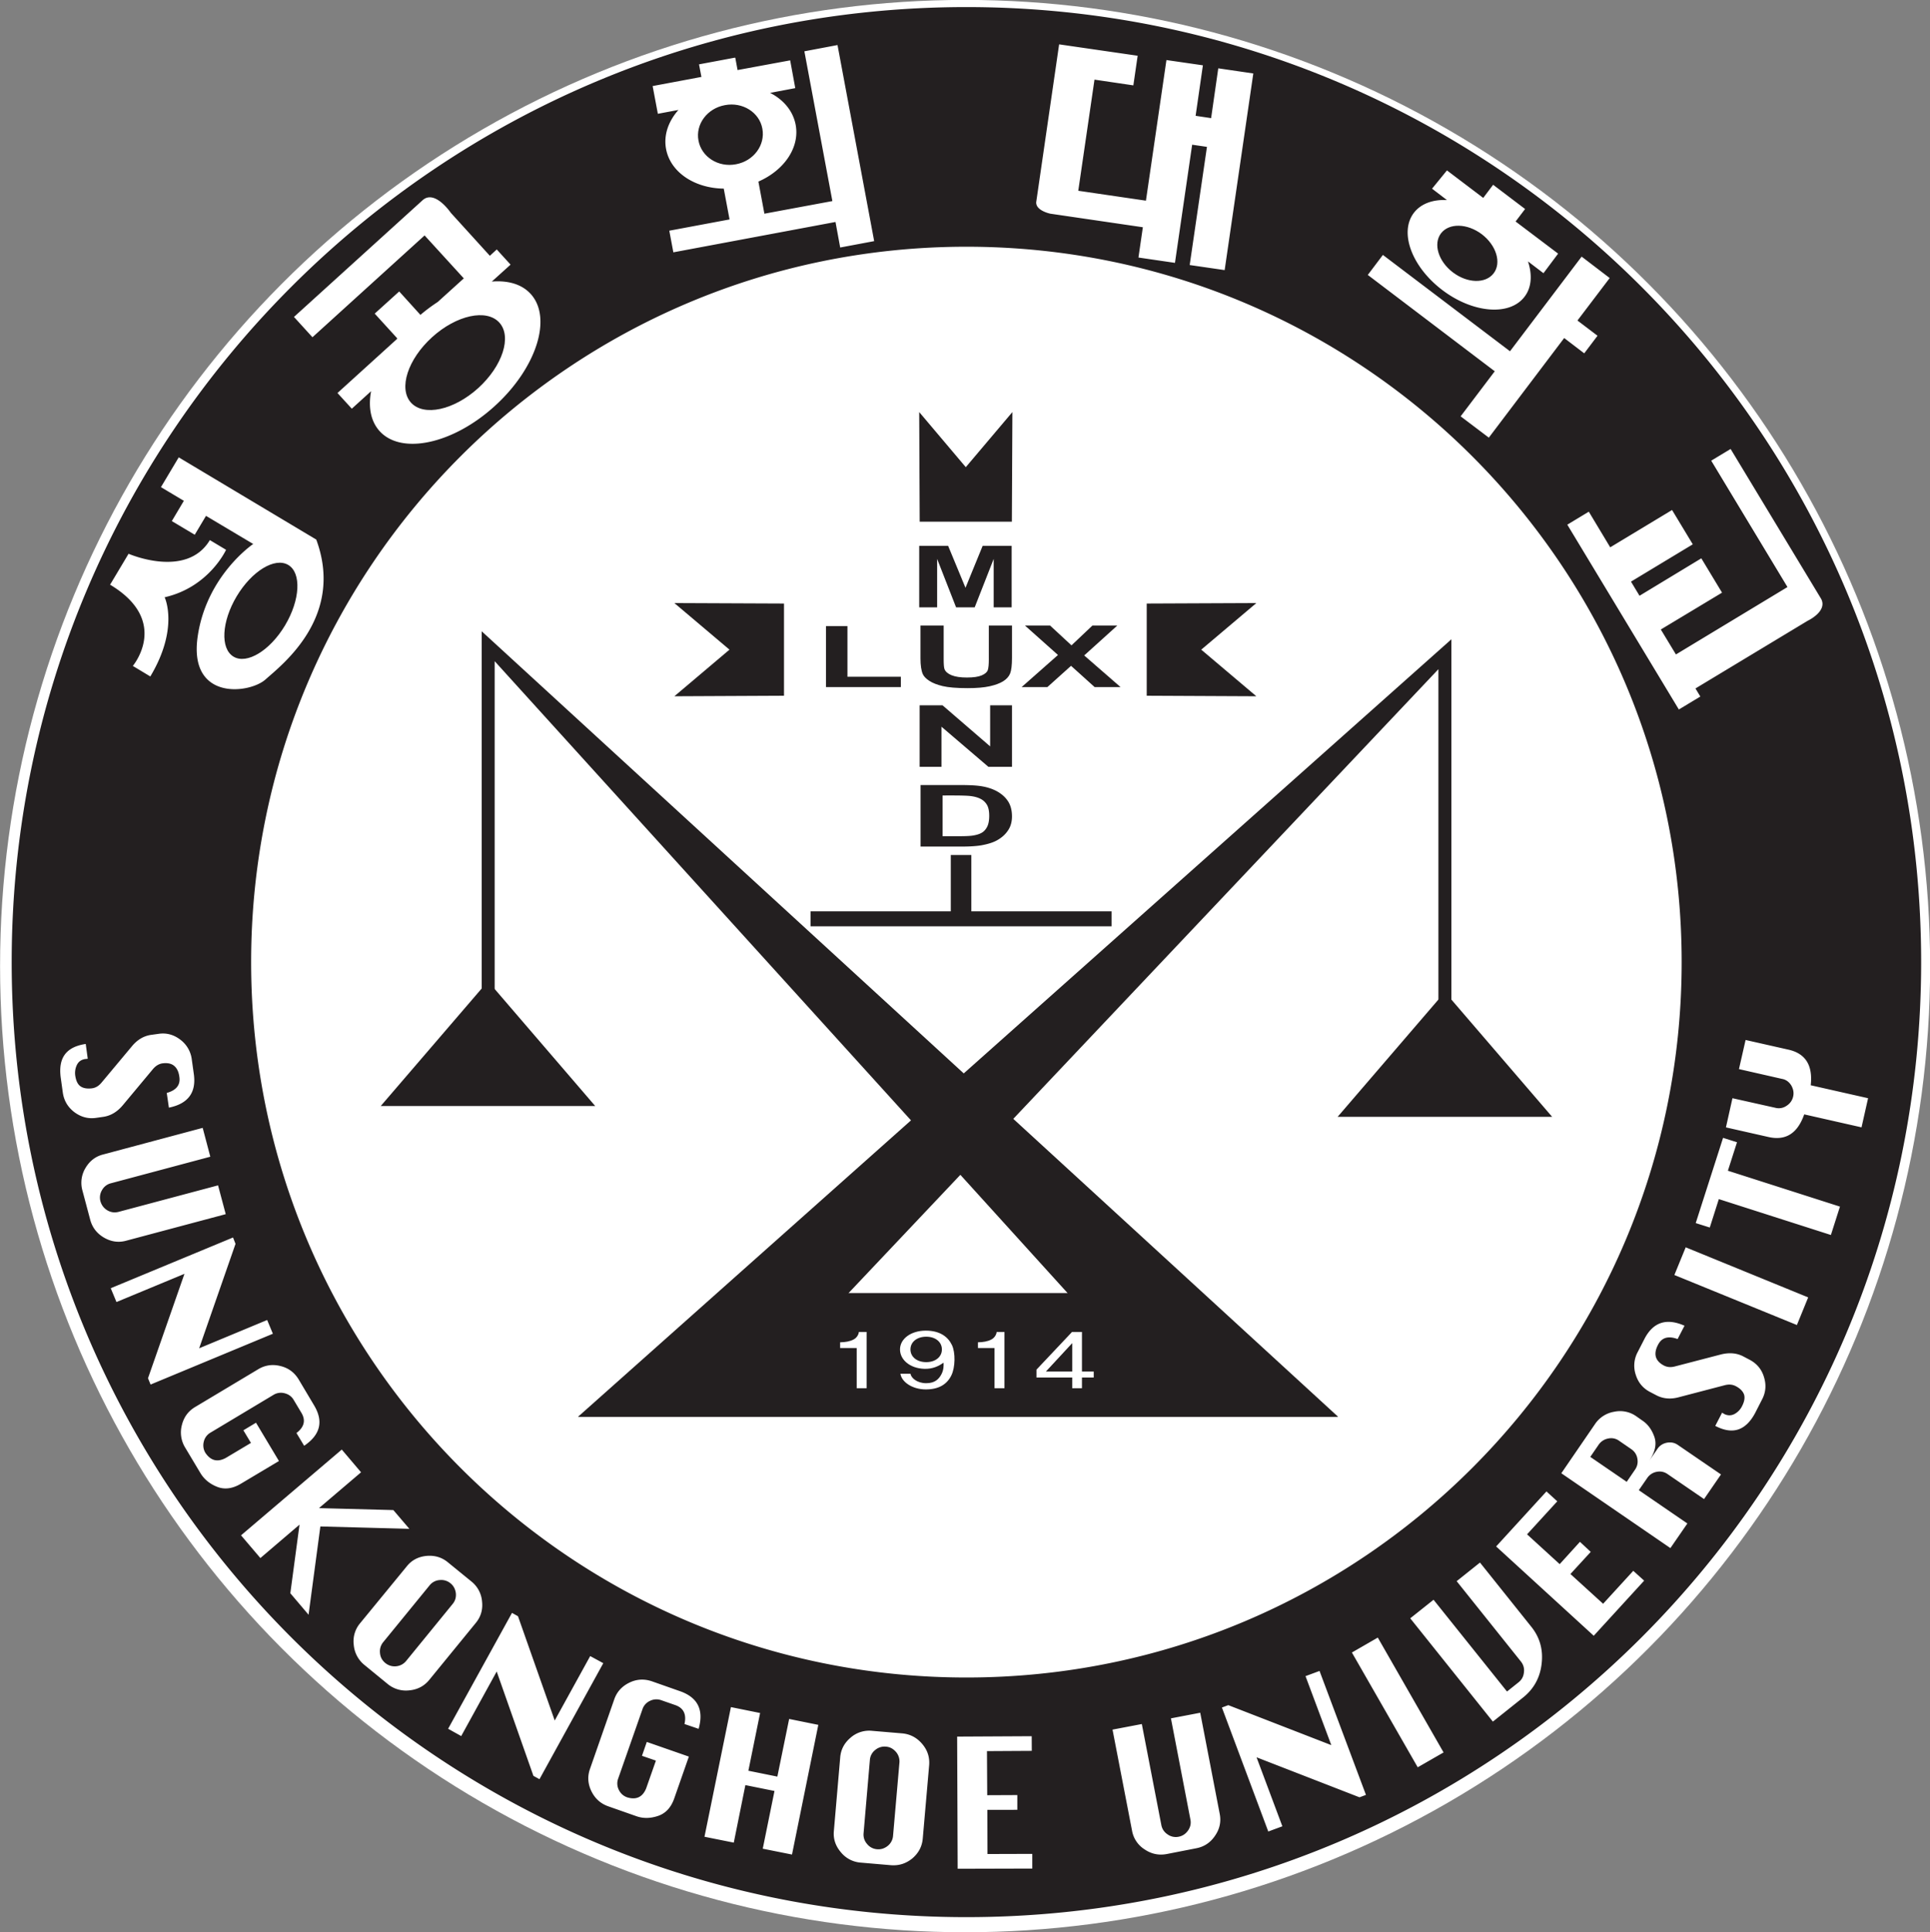 <svg xmlns="http://www.w3.org/2000/svg" xml:space="preserve" width="325.439" height="325.743" viewBox="0 0 325.439 325.743"><rect x="0" y="0" width="325.439" height="325.743" fill="#808080" stroke="none"/><g transform="matrix(1.609 0 0 -1.609 -323.877 398.03)"><ellipse cx="302.432" cy="-146.157" rx="101.134" ry="101.229" style="fill:#fff;stroke-width:0" transform="scale(1 -1)"/><path d="M357.83 218.733c.833 1.1.273 2.928-1.254 4.09-1.529 1.146-3.433 1.187-4.272.086-.833-1.104-.274-2.928 1.247-4.086 1.53-1.16 3.44-1.2 4.28-.09" style="fill:#231f20;fill-opacity:1;fill-rule:nonzero;stroke:none" transform="matrix(1 0 0 1 0 .017)"/><path d="M0 0h-79.653l91.525 81.459V41.354h-1.358v36.974l-61.83-65.381h25.798z" style="fill:#231f20;fill-opacity:1;fill-rule:nonzero;stroke:none" transform="matrix(1 0 0 1 341.522 98.937)"/><path d="M0 0h79.653l-89.749 82.297V42.192h1.358v36.973l60.053-66.218H25.519Z" style="fill:#231f20;fill-opacity:1;fill-rule:nonzero;stroke:none" transform="matrix(1 0 0 1 261.869 98.937)"/><path d="m0 0 11.238 13.078L22.477 0Z" style="fill:#231f20;fill-opacity:1;fill-rule:nonzero;stroke:none" transform="matrix(1 0 0 1 241.191 131.495)"/><path d="m0 0 11.239 13.075L22.478 0Z" style="fill:#231f20;fill-opacity:1;fill-rule:nonzero;stroke:none" transform="matrix(1 0 0 1 341.474 130.364)"/><path d="M0 0v4.211h-1.738v.599c.536.007 1.029.091 1.406.293.29.147.525.461.558.791h.813V0Z" style="fill:#fff;fill-opacity:1;fill-rule:nonzero;stroke:none" transform="matrix(1 0 0 1 291.073 101.929)"/><path d="M0 0c-.966 0-1.653-.549-1.653-1.332 0-.786.687-1.332 1.653-1.332.976 0 1.642.555 1.642 1.332S.976 0 0 0m2.628-4.066c-.461-.93-1.319-1.457-2.671-1.457-1.426 0-2.543.791-2.66 1.644h1.05c.076-.438.677-.992 1.653-.992.945 0 1.331.462 1.578.907.257.476.257.908.236 1.245-.474-.347-1.126-.677-2.018-.646-1.524.053-2.543.962-2.543 2.033C-2.747-.218-1.598.636-.043.636 1.425.636 2.274 0 2.694-.87c.376-.777.363-2.343-.066-3.196" style="fill:#fff;fill-opacity:1;fill-rule:nonzero;stroke:none" transform="matrix(1 0 0 1 298.358 107.325)"/><path d="M0 0v4.211h-1.738v.599c.537.007 1.03.091 1.404.293.289.147.525.461.557.791h.818V0Z" style="fill:#fff;fill-opacity:1;fill-rule:nonzero;stroke:none" transform="matrix(1 0 0 1 305.516 101.929)"/><path d="m0 0-2.758-2.977H0Zm1.02-3.602v-1.123H0v1.123h-3.744v.827l3.723 3.944H1.02v-4.146h1.234v-.625z" style="fill:#fff;fill-opacity:1;fill-rule:nonzero;stroke:none" transform="matrix(1 0 0 1 313.658 106.653)"/><path d="m0 0-4.881 5.773.051-11.487h9.66l.055 11.487Z" style="fill:#231f20;fill-opacity:1;fill-rule:nonzero;stroke:none" transform="matrix(1 0 0 1 302.504 198.43)"/><path d="m0 0-5.775-4.883 11.489.055v9.661l-11.489.049Z" style="fill:#231f20;fill-opacity:1;fill-rule:nonzero;stroke:none" transform="matrix(1 0 0 1 277.739 179.31)"/><path d="m0 0 5.775-4.883-11.488.055v9.661l11.488.049Z" style="fill:#231f20;fill-opacity:1;fill-rule:nonzero;stroke:none" transform="matrix(1 0 0 1 327.179 179.31)"/><path d="M317.779 150.307h-31.541v1.569h31.541z" style="fill:#231f20;fill-opacity:1;fill-rule:nonzero;stroke:none" transform="matrix(1 0 0 1 0 .017)"/><path d="M300.932 157.777h2.154v-6.685h-2.154z" style="fill:#231f20;fill-opacity:1;fill-rule:nonzero;stroke:none" transform="matrix(1 0 0 1 0 .017)"/><path d="M0 0v6.392h2.25V1.085h5.598V0Z" style="fill:#231f20;fill-opacity:1;fill-rule:nonzero;stroke:none" transform="matrix(1 0 0 1 287.852 175.389)"/><path d="M0 0h2.43v-3.49c0-.553.027-.911.089-1.077.104-.261.35-.476.742-.636.391-.158.926-.239 1.604-.239.688 0 1.208.076 1.557.228.349.15.56.337.633.555.072.222.107.587.107 1.093V0H9.59v-3.385c0-.771-.068-1.321-.197-1.638-.134-.322-.374-.588-.728-.811-.352-.218-.823-.392-1.415-.524-.59-.131-1.36-.197-2.313-.197-1.149 0-2.019.075-2.611.215-.595.142-1.062.326-1.406.555-.346.225-.572.462-.681.712C.08-4.703 0-4.156 0-3.437Z" style="fill:#231f20;fill-opacity:1;fill-rule:nonzero;stroke:none" transform="matrix(1 0 0 1 297.756 181.832)"/><path d="m0 0 3.81 3.363-3.455 3.08h2.632l2.238-2.071 2.189 2.071h2.608L6.557 3.314 10.366 0H7.65L5.178 2.227 2.699 0Z" style="fill:#231f20;fill-opacity:1;fill-rule:nonzero;stroke:none" transform="matrix(1 0 0 1 308.356 175.389)"/><path d="M0 0v6.443h3.03l1.82-4.395 1.799 4.395h3.038V0H7.805v5.073L5.815 0H3.864L1.879 5.073V0Z" style="fill:#231f20;fill-opacity:1;fill-rule:nonzero;stroke:none" transform="matrix(1 0 0 1 297.623 183.745)"/><path d="M0 0v6.447h2.396l4.992-4.305v4.305h2.289V0H7.204L2.288 4.202V0Z" style="fill:#231f20;fill-opacity:1;fill-rule:nonzero;stroke:none" transform="matrix(1 0 0 1 297.669 167.034)"/><path d="M0 0v-4.268h1.724c.644 0 1.108.02 1.394.06.374.055.685.142.933.272.246.125.449.332.603.62.157.288.235.682.235 1.179 0 .501-.078.881-.235 1.151A1.601 1.601 0 0 1 4-.364c-.281.149-.637.251-1.069.304-.322.039-.952.06-1.894.06Zm-2.306 1.093h4.217c.952 0 1.677-.043 2.175-.125C4.755.859 5.33.658 5.809.376c.476-.286.84-.634 1.09-1.044.249-.413.376-.919.376-1.525 0-.531-.119-.987-.352-1.37-.287-.471-.694-.848-1.224-1.139-.4-.224-.94-.392-1.621-.517-.51-.087-1.191-.135-2.043-.135h-4.341z" style="fill:#231f20;fill-opacity:1;fill-rule:nonzero;stroke:none" transform="matrix(1 0 0 1 300.07 164.032)"/><path d="M0 0a1.42 1.42 0 0 1-1.146.239 1.546 1.546 0 0 1-.997-.641l-.88-1.284L.791-4.301l.875 1.279c.244.353.32.736.244 1.157a1.47 1.47 0 0 1-.641.99z" style="fill:#231f20;fill-opacity:1;fill-rule:nonzero;stroke:none" transform="matrix(1 0 0 1 370.975 96.419)"/><path d="M0 0a1.478 1.478 0 0 1-1.044-.543l-4.879-5.973a1.516 1.516 0 0 1-.328-1.12c.034-.434.226-.783.56-1.057.335-.266.716-.38 1.139-.34.429.047.771.237 1.037.552l4.873 5.972c.273.326.382.701.341 1.131-.054.416-.231.773-.56 1.038A1.52 1.52 0 0 1 0 0" style="fill:#231f20;fill-opacity:1;fill-rule:nonzero;stroke:none" transform="matrix(1 0 0 1 247.365 81.827)"/><path d="M0 0a1.51 1.51 0 0 1-1.134-.362A1.454 1.454 0 0 1-1.679-1.4l-.661-7.685a1.466 1.466 0 0 1 .361-1.104 1.47 1.47 0 0 1 1.051-.56c.422-.041.805.095 1.132.361A1.5 1.5 0 0 1 .75-9.344l.669 7.677a1.52 1.52 0 0 1-.368 1.12C.764-.221.423-.027 0 0" style="fill:#231f20;fill-opacity:1;fill-rule:nonzero;stroke:none" transform="matrix(1 0 0 1 294.132 64.374)"/><path d="M0 0c1.863.34 3.091 2.014 2.77 3.727C2.463 5.444.689 6.551-1.154 6.195c-1.855-.335-3.098-1.998-2.77-3.718C-3.61.771-1.85-.356 0 0" style="fill:#231f20;fill-opacity:1;fill-rule:nonzero;stroke:none" transform="matrix(1 0 0 1 278.416 230.166)"/><path d="M0 0c1.337-1.469 4.491-.791 7.049 1.527 2.553 2.322 3.542 5.391 2.211 6.859-1.337 1.473-4.49.786-7.042-1.523C-.341 4.545-1.331 1.473 0 0" style="fill:#231f20;fill-opacity:1;fill-rule:nonzero;stroke:none" transform="matrix(1 0 0 1 244.362 205.191)"/><path d="M0 0c-.695-1.987-1.924-2.765-3.699-2.382l-4.504 1.018.683 3.057L-3.016.687a1.41 1.41 0 0 1 1.16.208c.368.23.6.559.696.967.096.416.014.807-.204 1.183-.233.361-.546.601-.97.674l-4.504 1.024.695 3.051 4.505-1.017C.137 6.375.915 5.138.683 3.05l6.011-1.357-.688-3.052Zm2.797-12.638-11.744 3.76-.948-2.977-1.474.464 2.866 8.933 1.46-.465-.955-2.981 11.744-3.76zm-3.563-9.433-12.841 5.241 1.187 2.901L.416-19.176zm-3.67-7.834-.71-1.392c-.491-.914-1.078-1.487-1.774-1.718-.697-.226-1.494-.098-2.402.375l.716 1.384c.089-.06.17-.096.219-.137.375-.184.729-.184 1.086 0 .34.191.599.452.778.805.259.498.327.916.211 1.256-.13.335-.411.623-.868.859-.347.18-.736.207-1.167.09l-4.776-1.248c-.867-.239-1.651-.171-2.356.191l-.681.356c-.744.389-1.248.994-1.501 1.821a2.999 2.999 0 0 0 .218 2.373l.716 1.395c.909 1.731 2.301 2.183 4.184 1.35l-.725-1.394c-.982.356-1.658.158-2.046-.593-.26-.483-.328-.907-.233-1.269.104-.367.384-.674.84-.913.349-.18.73-.212 1.181-.09l4.77 1.242c.881.225 1.672.163 2.355-.19l.688-.362c.745-.396 1.25-.989 1.496-1.81.259-.831.192-1.618-.219-2.381m-6.06-10.401-3.809 2.607c-.353.248-.736.329-1.152.248a1.524 1.524 0 0 1-.996-.651l-.881-1.274 5.09-3.488-1.779-2.579-11.432 7.841 3.535 5.158a3 3 0 0 0 1.992 1.283 2.94 2.94 0 0 0 2.315-.462l.676-.474c.572-.388.982-.962 1.242-1.717.252-.759.06-1.604-.575-2.526l.881 1.283c.24.354.575.574 1.003.656.423.081.812 0 1.159-.245l4.505-3.081zm-11.561-14.323-10.229 9.357 5.274 5.765 1.135-1.035-3.168-3.461 3.419-3.121 2.123 2.336 1.132-1.053-2.129-2.318 3.426-3.118 3.16 3.452 1.141-1.03zm-5.459-2.914c-.164-1.469-.819-2.662-1.964-3.569l-3.147-2.512-8.66 10.824 2.443 1.944 7.698-9.615 1.214.97c.334.264.519.615.56 1.05.054.416-.055.785-.314 1.12l-6.735 8.422 2.442 1.951 5.371-6.717c.901-1.117 1.262-2.409 1.092-3.868m-12.987-10.866-6.899 12.026 2.715 1.564 6.893-12.033zm-6.101-3.145-10.79 4.192 2.705-7.229-1.476-.546-4.858 12.989.668.25 10.796-4.189-2.703 7.228 1.469.544 4.865-12.986zm-15.143-4.031c-.483-.718-1.146-1.156-1.98-1.311l-3.07-.6c-.84-.158-1.61 0-2.326.483a2.913 2.913 0 0 0-1.317 1.952l-2.048 10.599 3.071.585 2.047-10.597c.081-.402.3-.731.648-.962a1.474 1.474 0 0 1 1.167-.248c.424.082.751.316.991.664.238.353.32.729.238 1.139l-2.041 10.599 3.07.588 2.042-10.592c.163-.82 0-1.59-.492-2.299m-26.97-3.455-.054 13.847 7.814.041.008-1.536-4.697-.027.027-4.619 3.154.014v-1.544l-3.14-.006.013-4.626 4.696.014v-1.537zm-3.657 3.175c-.069-.835-.438-1.531-1.093-2.091-.669-.544-1.419-.783-2.279-.709l-3.105.266a2.964 2.964 0 0 0-2.109 1.093c-.559.66-.811 1.4-.73 2.237l.662 7.679c.068.852.438 1.534 1.093 2.088a2.96 2.96 0 0 0 2.279.71l3.105-.262c.853-.073 1.549-.442 2.108-1.097.567-.661.806-1.405.738-2.245zm-13.704-1.686-3.065.612 1.229 6.048-3.05.615-1.215-6.027-3.071.615 2.771 13.585 3.058-.619-1.229-6.049 3.037-.614 1.235 6.04 3.057-.619zm-9.786 13.171-1.481.503c.225 1.017-.089 1.672-.949 1.979l-1.474.513a1.5 1.5 0 0 1-1.187-.062 1.457 1.457 0 0 1-.792-.872l-2.552-7.284a1.483 1.483 0 0 1 .075-1.179c.191-.383.485-.642.881-.778.948-.288 1.61.034 1.979.936l1.023 2.914-1.46.503.505 1.454 4.409-1.536-1.53-4.374c-.333-.962-.907-1.576-1.705-1.843-.793-.266-1.543-.28-2.253-.032l-2.947 1.035c-.805.28-1.392.805-1.774 1.577-.383.778-.431 1.572-.151 2.354l2.539 7.274c.273.794.805 1.373 1.57 1.748.777.384 1.568.425 2.388.145l2.955-1.039c1.85-.655 2.491-1.965 1.931-3.936m-17.313-4.929-3.849 10.934-3.719-6.764-1.372.764 6.694 12.141.628-.348 3.85-10.926 3.718 6.75 1.372-.745-6.687-12.153zm-13.008 8.96a3.015 3.015 0 0 0-2.286.683l-2.415 1.978a3.027 3.027 0 0 0-1.119 2.096 2.935 2.935 0 0 0 .655 2.265l4.885 5.953c.526.669 1.229 1.03 2.089 1.112.859.074 1.611-.144 2.266-.696l2.429-1.979a2.984 2.984 0 0 0 1.12-2.096c.095-.859-.124-1.609-.662-2.259l-4.88-5.972c-.532-.641-1.222-1.004-2.082-1.085m-10.557 7.924-1.911 2.251.963 7.188-4.101-3.501-2.028 2.381 10.558 8.987 2.02-2.382-4.409-3.754 7.794-.204 1.678-1.965-9.328.247zm-9.567 13.397c-.793.312-1.365.791-1.755 1.426l-1.609 2.689a3.03 3.03 0 0 0-.349 2.347c.205.839.668 1.473 1.393 1.905l6.612 3.958c.716.43 1.495.544 2.327.335.833-.199 1.475-.678 1.925-1.428l1.597-2.683c1.01-1.685.662-3.096-1.037-4.244l-.806 1.338c.819.62.989 1.329.519 2.115l-.8 1.337c-.21.362-.524.601-.948.71a1.485 1.485 0 0 1-1.173-.163l-6.606-3.958a1.472 1.472 0 0 1-.704-.954 1.519 1.519 0 0 1 .171-1.169c.56-.824 1.263-.995 2.129-.533l2.642 1.577-.792 1.323 1.323.794 2.404-4.014-3.973-2.368c-.88-.531-1.713-.642-2.49-.34m-7.261 11.382 3.82 10.939-7.123-2.955-.601 1.448 12.816 5.315.26-.668-3.809-10.94 7.125 2.963.601-1.44-12.817-5.323zm-6.061 16.625-.805 3.023a2.994 2.994 0 0 0 .301 2.354c.436.75 1.051 1.235 1.862 1.441l10.435 2.789.799-3.023-10.421-2.783a1.464 1.464 0 0 1-.929-.717 1.506 1.506 0 0 1-.164-1.172c.124-.419.362-.726.731-.95.375-.212.758-.26 1.167-.157l10.427 2.779.805-3.018-10.44-2.783c-.799-.221-1.577-.104-2.32.326-.752.442-1.229 1.065-1.448 1.891m-2.867 13.313-.217 1.558c-.137 1.03 0 1.835.437 2.429.436.585 1.16.947 2.184 1.099l.21-1.55c-.108-.014-.19-.027-.251-.027-.424-.063-.711-.267-.887-.622a1.948 1.948 0 0 1-.172-1.113c.083-.559.266-.934.56-1.133.301-.204.703-.264 1.195-.204.396.054.723.261 1.01.609l3.165 3.787c.574.695 1.249 1.098 2.035 1.207l.75.104c.833.129 1.597-.077 2.287-.602a3.043 3.043 0 0 0 1.208-2.055l.217-1.554c.273-1.939-.601-3.114-2.613-3.521l-.224 1.541c1.002.28 1.445.84 1.323 1.672-.068.547-.26.936-.56 1.175-.286.239-.702.32-1.208.253-.382-.055-.717-.262-1.003-.602l-3.166-3.795c-.587-.695-1.269-1.097-2.034-1.207l-.771-.111c-.827-.114-1.577.09-2.273.609-.682.525-1.084 1.207-1.202 2.053m6.893 56.444s6.074-2.653 8.517 1.433l1.7-1.017s-1.781-3.917-6.436-4.974c0 0 1.543-3.213-1.502-8.297l-1.834 1.104s3.971 4.708-2.382 8.511zm5.256 10.102 14.413-8.614c3.003-8.12-3.645-13.158-5.31-14.65-1.665-1.504-8.066-2.281-7.124 4.442.913 6.443 5.827 9.746 5.827 9.746l-4.947 2.946-1.18-1.979-2.403 1.433 1.262 2.123-2.401 1.433zm25.551 26.934c1.281 1.166 2.961-1.31 2.961-1.31l4.094-4.505.723.664 1.448-1.591-1.966-1.774c1.693.136 3.139-.267 4.081-1.303 2.279-2.519.594-7.78-3.78-11.746-4.368-3.972-9.773-5.138-12.059-2.62-.935 1.038-1.202 2.519-.894 4.184l-.192-.177-1.828-1.658-1.502 1.644 6.196 5.621c.028.036.055.063.075.099l-2.368 2.598 2.567 2.322 2.225-2.457c.587.505 1.2.954 1.814 1.356l2.731 2.471-4.109 4.499-11.752-10.667-1.938 2.128zm28.975 14.242 3.768.704.007-.014h.027l.238-1.288 5.514 1.017.533-2.91-2.635-.497c1.406-.717 2.402-1.897 2.676-3.343.449-2.39-1.216-4.78-3.904-5.951l.628-3.365 7.125 1.323-2.935 15.691 3.473.655 3.842-20.543-3.562-.669-.491 2.676-16.993-3.181-.424 2.267 6.314 1.18-.607 3.229c-3.03.033-5.583 1.692-6.046 4.149-.273 1.46.244 2.906 1.295 4.093l-2.156-.402-.546 2.906 5.112.957zm102.98-94.06c0-41.401-33.555-74.957-74.959-74.957-41.39 0-74.958 33.556-74.958 74.957 0 41.399 33.568 74.952 74.958 74.952 41.404 0 74.959-33.553 74.959-74.952m-65.241 96.155 8.23-1.193-.451-3.104-4.073.601-1.7-11.643 7.091-1.039 2.149 14.734 3.821-.552-.763-5.29 1.624-.244.75 5.219 3.672-.538-3.003-20.603-3.664.532 1.809 12.38-1.551.226-1.801-12.379-3.827.559.462 3.172-9.691 1.42s-1.534.307-1.486 1.206zm33.931-22.062 13.321-10.093 7.507 9.916 2.94-2.245-3.378-4.45 2.103-1.596-1.393-1.843-2.101 1.604-7.897-10.436-2.954 2.232 3.575 4.721-13.306 10.094zm3.241 4.401c.744.976 2 1.419 3.473 1.346l-1.562 1.193 1.562 1.916 3.802-2.883 1.037 1.377 3.35-2.539-.996-1.309 4.457-3.366-1.536-2.052-1.624 1.239c.465-1.397.383-2.729-.356-3.697-1.554-2.047-5.404-1.739-8.604.682-3.215 2.431-4.552 6.046-3.003 8.093m27.064-31.126 2.171-3.596-6.476-3.909.894-1.481 6.477 3.922 2.171-3.596-6.416-3.86 1.584-2.615 11.689 7.062-7.991 13.241 2.033 1.226 9.485-15.701C2.47 52.704.369 51.721.369 51.721l-11.765-7.096.511-.848-2.252-1.356-11.69 19.365 2.253 1.36 2.244-3.733zm-73.954 52.692c-55.257 0-100.052-44.808-100.052-100.06 0-55.263 44.795-100.064 100.052-100.064 55.263 0 100.058 44.801 100.058 100.064 0 55.252-44.795 100.06-100.058 100.06" style="fill:#231f20;fill-opacity:1;fill-rule:nonzero;stroke:none" transform="matrix(1 0 0 1 390.37 130.62)"/><path d="M0 0c-1.583-2.656-1.733-5.48-.328-6.32 1.392-.84 3.823.635 5.406 3.289 1.582 2.661 1.726 5.488.328 6.32C3.999 4.121 1.583 2.647 0 0" style="fill:#231f20;fill-opacity:1;fill-rule:nonzero;stroke:none" transform="matrix(1 0 0 1 226.093 184.897)"/></g></svg>